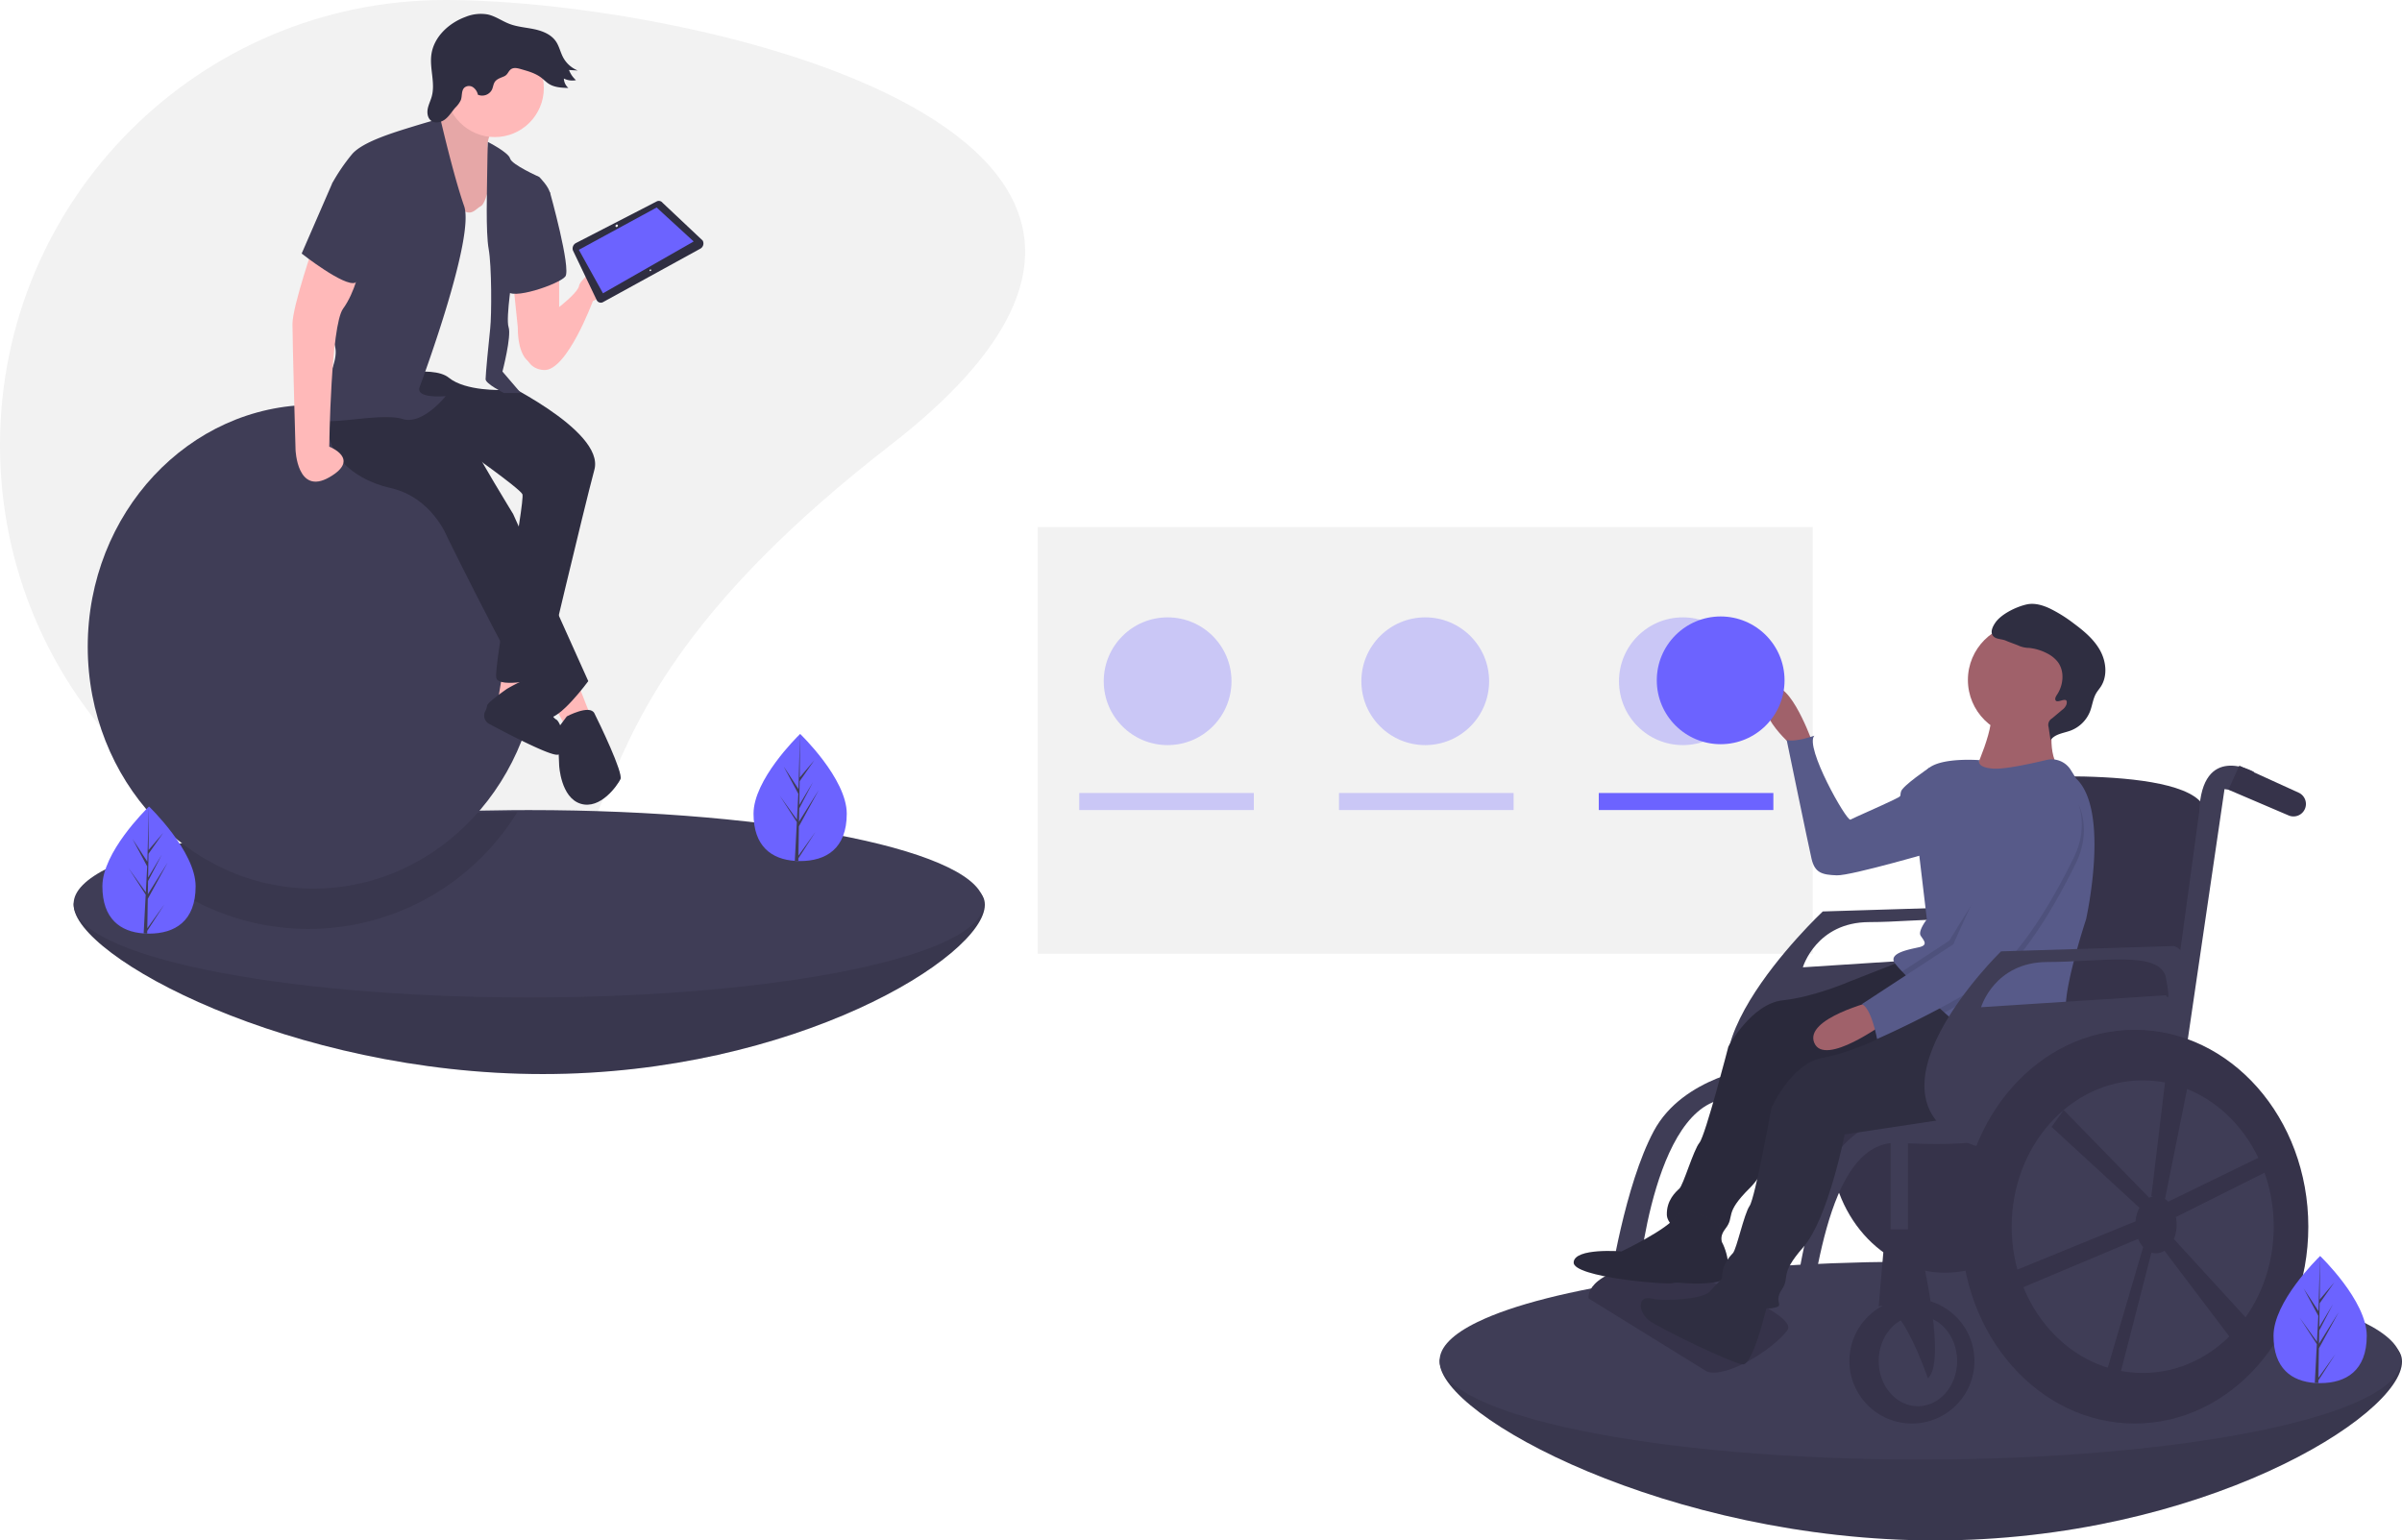 <svg xmlns="http://www.w3.org/2000/svg" id="a3a13504-18ee-4099-a22c-5e563c906cad" data-name="Layer 1" width="1191.523" height="764.215" viewBox="0 0 1191.523 764.215" class="injected-svg gridItem__media" xmlns:xlink="http://www.w3.org/1999/xlink"><title>collab</title><path d="M445.925,288.736c-199.277,154.418-98.875,220.843-220.843,220.843s-220.843-98.875-220.843-220.843,98.875-220.843,220.843-220.843S645.202,134.318,445.925,288.736Z" transform="translate(-4.238 -67.892)" fill="#f2f2f2"></path><path d="M492.762,516.736c0,25.665-94.571,84-219.25,84s-232.75-58.335-232.75-84c0-6.419,10.586,1.552,22-4,33.23-16.193,112.464-4.257,202.395-4.923q4.162-.038,8.355-.038C398.191,507.775,492.762,491.071,492.762,516.736Z" transform="translate(-4.238 -67.892)" fill="#3f3d56"></path><path d="M492.762,516.736c0,25.665-94.571,84-219.25,84s-232.75-58.335-232.75-84c0-6.419,10.586,1.552,22-4,33.23-16.193,112.464-4.257,202.395-4.923q4.162-.038,8.355-.038C398.191,507.775,492.762,491.071,492.762,516.736Z" transform="translate(-4.238 -67.892)" opacity="0.1"></path><path d="M492.262,516.256c0,25.665-101.071,46.48-225.75,46.48s-225.75-20.816-225.75-46.48c0-6.419,6.308-12.525,17.722-18.077,33.23-16.193,109.742-27.7,199.673-28.366q4.162-.038,8.355-.038C391.191,469.775,492.262,490.591,492.262,516.256Z" transform="translate(-4.238 -67.892)" fill="#3f3d56"></path><path d="M260.842,470.766a121.496,121.496,0,0,1-189.28,22.58C103.062,480.456,175.592,471.296,260.842,470.766Z" transform="translate(-4.238 -67.892)" opacity="0.1"></path><ellipse cx="155.523" cy="320.843" rx="112" ry="120" fill="#3f3d56"></ellipse><path d="M281.61,202.806v28.131l-14.445,16.726s-6.082-2.281-6.082-17.487l-2.281-22.048Z" transform="translate(-4.238 -67.892)" fill="#ffb9b9"></path><path d="M267.164,230.937s23.569-15.966,24.329-21.288,34.213-29.651,28.891-14.445-22.048,22.048-22.048,22.048-12.925,34.973-24.329,34.213S262.603,236.259,267.164,230.937Z" transform="translate(-4.238 -67.892)" fill="#ffb9b9"></path><polygon points="249.241 334.109 246.96 347.795 259.125 344.753 259.125 334.109 249.241 334.109" fill="#ffb9b9"></polygon><path d="M255.76,409.605s14.06-8.33,14.633-4.545,6.655,18.23,9.696,19.751,6.843,18.247,0,17.487c-5.3-.589-24.738-10.755-33.234-15.31a4.643,4.643,0,0,1-1.996-6.067,9.579,9.579,0,0,0,1.017-2.952C245.876,416.447,255.76,409.605,255.76,409.605Z" transform="translate(-4.238 -67.892)" fill="#2f2e41"></path><path d="M248.917,255.266s55.501,25.85,50.179,45.617S274.007,404.283,274.007,404.283s-22.048,5.322-23.569,0,14.445-88.193,12.925-91.235-29.651-22.809-29.651-22.809L175.93,265.91,200.259,243.101Z" transform="translate(-4.238 -67.892)" fill="#2f2e41"></path><polygon points="286.495 338.671 293.338 356.158 281.173 361.48 273.57 347.795 286.495 338.671" fill="#ffb9b9"></polygon><path d="M249.678,130.579s-6.843,9.123-1.521,13.685,1.521,21.288,1.521,21.288l-6.843,19.007-27.37-5.322V148.065l1.521-15.206s13.685-12.925,15.206-22.809S249.678,130.579,249.678,130.579Z" transform="translate(-4.238 -67.892)" fill="#ffb9b9"></path><path d="M249.678,130.579s-6.843,9.123-1.521,13.685,1.521,21.288,1.521,21.288l-6.843,19.007-27.37-5.322V148.065l1.521-15.206s13.685-12.925,15.206-22.809S249.678,130.579,249.678,130.579Z" transform="translate(-4.238 -67.892)" opacity="0.1"></path><path d="M204.06,249.184s35.734,39.535,35.734,41.056,19.007,32.692,19.007,32.692l37.254,82.871s-14.445,19.767-20.528,18.247-49.419-89.714-49.419-89.714-7.603-19.767-28.131-24.329-36.494-20.528-28.891-38.775S204.06,249.184,204.06,249.184Z" transform="translate(-4.238 -67.892)" fill="#2f2e41"></path><circle cx="245.439" cy="43.679" r="24.329" fill="#ffb9b9"></circle><path d="M248.917,151.106s-3.041,17.487-6.082,19.007-5.322,6.843-12.165-.76-12.925-22.809-12.925-22.809l-23.569,28.891L191.896,255.266s26.61-6.843,34.973,0,26.61,6.082,26.61,6.082l-3.801-15.206,3.041-25.85-.76-23.569-.76-16.726Z" transform="translate(-4.238 -67.892)" fill="#f2f2f2"></path><path d="M246.239,138.309s10.281,5.194,11.042,8.235,14.445,9.123,14.445,9.123,5.322,5.322,5.322,8.363-18.247,38.014-18.247,38.014-3.801,23.569-2.281,28.131-3.041,22.048-3.041,22.048l9.123,10.644h-8.363s-9.123-4.562-9.123-6.843,1.521-18.247,2.281-25.09.76-31.172-.76-39.535-.76-30.412-.76-35.734S246.239,138.309,246.239,138.309Z" transform="translate(-4.238 -67.892)" fill="#3f3d56"></path><path d="M222.688,126.765s-3.421.773-13.305,3.814-25.09,7.603-30.412,13.685a94.248,94.248,0,0,0-9.884,14.445l3.041,54.741s-6.082,11.404-5.322,17.487,6.843,6.843,2.281,19.767-13.685,24.329-5.322,25.85,30.412-3.801,40.295-.76,21.288-11.404,21.288-11.404-15.206,1.521-12.925-4.562,27.37-74.508,22.048-89.714S222.688,126.765,222.688,126.765Z" transform="translate(-4.238 -67.892)" fill="#3f3d56"></path><path d="M273.247,160.23l3.801,3.041s10.644,38.014,7.603,41.816-27.37,12.165-28.891,6.843S273.247,160.23,273.247,160.23Z" transform="translate(-4.238 -67.892)" fill="#3f3d56"></path><path d="M160.724,186.84s-11.404,32.692-11.404,41.816,1.521,62.344,1.521,62.344.76,22.809,16.726,13.685,0-15.206,0-15.206.76-60.063,6.843-68.426,8.363-20.528,8.363-20.528Z" transform="translate(-4.238 -67.892)" fill="#ffb9b9"></path><path d="M285.411,423.29s11.404-6.082,13.685-1.521,14.445,29.651,12.925,32.692-9.884,15.206-19.767,12.165-10.644-19.007-10.644-19.007l-.76-18.247Z" transform="translate(-4.238 -67.892)" fill="#2f2e41"></path><path d="M254.442,105.695c-1.676.789-3.664,1.26-4.717,2.784-.78,1.129-.858,2.596-1.427,3.845a5.437,5.437,0,0,1-6.995,2.558,6.032,6.032,0,0,0-2.46-3.736,3.583,3.583,0,0,0-4.254.234c-1.567,1.494-1.012,4.099-1.744,6.137a12.953,12.953,0,0,1-2.786,3.82c-1.664,1.92-2.99,4.172-4.994,5.734s-5.043,2.239-7.034.66c-1.674-1.327-2.021-3.776-1.615-5.874s1.415-4.029,1.983-6.088c1.848-6.692-1.098-13.836-.187-20.718,1.168-8.818,8.663-15.784,17.029-18.807A19.922,19.922,0,0,1,246.236,75.08c3.826.854,7.094,3.29,10.759,4.683,3.919,1.49,8.18,1.75,12.28,2.621s8.321,2.555,10.7,6.006c1.66,2.407,2.23,5.397,3.606,7.977a14.311,14.311,0,0,0,7.249,6.494l-4.335-.247a12.777,12.777,0,0,0,3.454,5.041,9.269,9.269,0,0,1-6.001-.793,6.523,6.523,0,0,0,2.237,4.676c-3.336-.1-6.853-.254-9.672-2.041-1.381-.875-2.506-2.094-3.806-3.086-2.769-2.115-6.205-3.118-9.554-4.079-1.759-.505-3.875-1.207-5.466-.075C256.364,103.197,256.155,104.888,254.442,105.695Z" transform="translate(-4.238 -67.892)" fill="#2f2e41"></path><path d="M180.492,149.586l-11.404,9.123-15.206,34.973s21.288,16.726,26.61,14.445S194.937,165.552,194.937,165.552Z" transform="translate(-4.238 -67.892)" fill="#3f3d56"></path><path d="M351.538,191.317l-47.987,26.359a2.285,2.285,0,0,1-3.36-.991l-11.755-24.572a3.067,3.067,0,0,1,1.572-3.683l39.841-20.536a2.326,2.326,0,0,1,3.048.583l19.901,18.749A2.955,2.955,0,0,1,351.538,191.317Z" transform="translate(-4.238 -67.892)" fill="#2f2e41"></path><polygon points="344.098 119.795 299.111 145.508 287.139 123.932 325.732 102.945 344.098 119.795" fill="#6c63ff"></polygon><ellipse cx="310.157" cy="179.893" rx="0.662" ry="0.565" transform="translate(-30.914 234.894) rotate(-50.158)" fill="#f2f2f2"></ellipse><ellipse cx="326.86" cy="201.968" rx="0.442" ry="0.376" transform="translate(-41.861 255.651) rotate(-50.158)" fill="#f2f2f2"></ellipse><path d="M101.277,507.573c0,17.417-10.353,23.498-23.125,23.498-.296,0-.592-.004-.885-.011-.592-.013-1.179-.04-1.758-.081-11.527-.815-20.482-7.209-20.482-23.406,0-16.759,21.416-37.909,23.029-39.478l.002-.002c.062-.062.094-.092.094-.092S101.277,490.159,101.277,507.573Z" transform="translate(-4.238 -67.892)" fill="#6c63ff"></path><path d="M77.309,528.406l8.458-11.817-8.48,13.115-.021,1.356c-.592-.013-1.179-.04-1.758-.081l.911-17.423-.006-.136.015-.023.087-1.647L68.014,498.602l8.526,11.913.021.349.687-13.164L69.972,484.114l7.366,11.276.717-27.295.002-.094v.092l-.119,21.523,7.245-8.533-7.275,10.387-.192,11.787,6.766-11.313-6.794,13.047-.106,6.553,9.818-15.746L77.545,513.831Z" transform="translate(-4.238 -67.892)" fill="#3f3d56"></path><path d="M424.277,471.573c0,17.417-10.353,23.498-23.125,23.498-.296,0-.592-.004-.885-.011-.592-.013-1.179-.04-1.758-.081-11.527-.815-20.482-7.209-20.482-23.406,0-16.759,21.416-37.909,23.029-39.478l.002-.002c.062-.062.094-.092.094-.092S424.277,454.159,424.277,471.573Z" transform="translate(-4.238 -67.892)" fill="#6c63ff"></path><path d="M400.309,492.406l8.458-11.817-8.48,13.115-.021,1.356c-.592-.013-1.179-.04-1.758-.081l.911-17.423-.006-.136.015-.023.087-1.647L391.014,462.602l8.526,11.913.021.349.687-13.164L392.972,448.114l7.366,11.276.717-27.295.002-.094v.092l-.119,21.523,7.245-8.533-7.275,10.387-.192,11.787,6.766-11.313-6.794,13.047-.106,6.553,9.818-15.746-9.857,18.032Z" transform="translate(-4.238 -67.892)" fill="#3f3d56"></path><rect x="514.773" y="261.472" width="384.451" height="211.683" fill="#f2f2f2"></rect><circle cx="579.201" cy="337.963" r="31.686" fill="#6c63ff" opacity="0.3"></circle><circle cx="706.999" cy="337.963" r="31.686" fill="#6c63ff" opacity="0.3"></circle><circle cx="834.797" cy="337.963" r="31.686" fill="#6c63ff" opacity="0.3"></circle><rect x="535.369" y="393.413" width="86.607" height="8.449" fill="#6c63ff" opacity="0.3"></rect><rect x="664.224" y="393.413" width="86.607" height="8.449" fill="#6c63ff" opacity="0.3"></rect><rect x="793.078" y="393.413" width="86.607" height="8.449" fill="#6c63ff"></rect><path d="M1195.762,743.388c0,27.107-99.884,88.719-231.568,88.719s-245.827-61.613-245.827-88.719c0-6.78,11.181,1.64,23.236-4.225,35.097-17.102,118.783-4.496,213.767-5.199q4.395-.04,8.824-.04C1095.878,733.924,1195.762,716.282,1195.762,743.388Z" transform="translate(-4.238 -67.892)" fill="#3f3d56"></path><path d="M1195.762,743.388c0,27.107-99.884,88.719-231.568,88.719s-245.827-61.613-245.827-88.719c0-6.78,11.181,1.64,23.236-4.225,35.097-17.102,118.783-4.496,213.767-5.199q4.395-.04,8.824-.04C1095.878,733.924,1195.762,716.282,1195.762,743.388Z" transform="translate(-4.238 -67.892)" opacity="0.1"></path><path d="M1195.234,742.881c0,27.107-106.749,49.092-238.434,49.092S718.366,769.988,718.366,742.881c0-6.78,6.663-13.228,18.718-19.093,35.097-17.102,115.908-29.256,210.891-29.959q4.395-.04,8.824-.04C1088.484,693.789,1195.234,715.774,1195.234,742.881Z" transform="translate(-4.238 -67.892)" fill="#3f3d56"></path><ellipse cx="964.913" cy="566.664" rx="57.077" ry="64.731" fill="#36334a"></ellipse><path d="M994.226,517.434l-85.78,2.639s-88,82.588-25.315,105.023c0,0,89.32,3.852,107.795-10.665C990.927,614.431,1014.021,523.372,994.226,517.434Zm-3.959,24.414-91.719,5.939s6.598-22.435,32.992-22.435,56.087-5.939,58.726,7.918S990.267,541.848,990.267,541.848Z" transform="translate(-4.238 -67.892)" fill="#3f3d56"></path><path d="M1081.985,569.561l-112.834-3.959,26.394-111.514s105.575-7.918,102.936,19.136S1081.985,569.561,1081.985,569.561Z" transform="translate(-4.238 -67.892)" fill="#36334a"></path><path d="M973.057,622.868s-67.911,12.018-92.325-23.613,92.378-16.496,92.378-16.496l9.898,27.054Z" transform="translate(-4.238 -67.892)" fill="#36334a"></path><circle cx="948.417" cy="675.209" r="31.013" fill="#36334a"></circle><ellipse cx="951.387" cy="675.209" rx="19.465" ry="22.435" fill="#3f3d56"></ellipse><path d="M1122.236,450.789s-25.734-14.517-27.054,19.795l-21.775,159.683h9.238l25.074-170.9s12.537,1.98,14.517,1.98S1122.236,450.789,1122.236,450.789Z" transform="translate(-4.238 -67.892)" fill="#3f3d56"></path><path d="M1147.878,468.408v0a6.171,6.171,0,0,1-8.372,4.023l-29.852-12.763,5.415-11.928,29.421,13.4A6.171,6.171,0,0,1,1147.878,468.408Z" transform="translate(-4.238 -67.892)" fill="#36334a"></path><path d="M966.512,619.05s-47.509-5.279-60.706,40.251-11.877,80.501-23.095,77.862S847.74,725.285,847.74,725.285l1.98,13.857s41.57,21.115,48.169-1.32,10.558-104.916,48.169-102.936,44.21-1.98,44.21-1.98Z" transform="translate(-4.238 -67.892)" fill="#3f3d56"></path><path d="M876.113,597.275s-36.951,4.619-51.468,31.673-21.775,75.882-21.775,75.882h13.857s7.918-96.997,49.488-91.719Z" transform="translate(-4.238 -67.892)" fill="#3f3d56"></path><path d="M851.039,748.38,792.313,712.088s-3.299-13.197,34.312-18.476c0,0,71.11,24.869,64.258,34.21S860.937,751.679,851.039,748.38Z" transform="translate(-4.238 -67.892)" fill="#36334a"></path><path d="M960.069,539.794c1.809,1.97,35.086,33.63,35.086,33.63s-3.307,22.098-38.911,24.84l-59.341,4.571s-11.216,41.161-24.552,54.315-7.216,13.888-12.22,20.299,2.02,8.13-5.578,8.753-23.294-8.563-23.464-15.667,4.261-11.175,6.231-12.983,6.965-19.103,9.959-22.761,14.332-47.653,14.332-47.653,11.316-21.284,27.003-22.982,33.14-9.328,33.14-9.328" transform="translate(-4.238 -67.892)" fill="#2f2e41"></path><path d="M960.069,539.794c1.809,1.97,35.086,33.63,35.086,33.63s-3.307,22.098-38.911,24.84l-59.341,4.571s-11.216,41.161-24.552,54.315-7.216,13.888-12.22,20.299,2.02,8.13-5.578,8.753-23.294-8.563-23.464-15.667,4.261-11.175,6.231-12.983,6.965-19.103,9.959-22.761,14.332-47.653,14.332-47.653,11.316-21.284,27.003-22.982,33.14-9.328,33.14-9.328" transform="translate(-4.238 -67.892)" opacity="0.1"></path><path d="M902.508,434.125s-12.488-33.933-21.036-23.121,13.754,28.567,13.754,28.567Z" transform="translate(-4.238 -67.892)" fill="#a0616a"></path><path d="M968.292,451.838l-7.11-3.009s-13.051,8.82-13.911,11.684,1.002,1.862-4.124,4.381-19.131,8.618-20.992,9.62-22.94-36.29-17.899-41.645c0,0-9.435,3.401-13.73,2.112,0,0,10.723,51.988,12.355,59.033s5.44,7.876,12.543,8.134,50.232-12.395,50.232-12.395Z" transform="translate(-4.238 -67.892)" fill="#575a89"></path><path d="M857.046,675.273s-.36,7.376.872,8.223,8.84,18.793-2.879,20.524-18.155-.522-20.989.431-49.55-2.901-49.191-10.277,23.718-5.449,23.718-5.449,23.137-10.931,27.469-17.75S857.046,675.273,857.046,675.273Z" transform="translate(-4.238 -67.892)" fill="#2f2e41"></path><path d="M857.046,675.273s-.36,7.376.872,8.223,8.84,18.793-2.879,20.524-18.155-.522-20.989.431-49.55-2.901-49.191-10.277,23.718-5.449,23.718-5.449,23.137-10.931,27.469-17.75S857.046,675.273,857.046,675.273Z" transform="translate(-4.238 -67.892)" opacity="0.1"></path><path d="M881.151,714.123s-7.105,30.957-12.317,30.641-42.007-18.222-46.534-21.769c-5.813-4.554-5.583-12.601,1.089-10.911s25.545.174,28.753-3.233l8.248-8.762Z" transform="translate(-4.238 -67.892)" fill="#2f2e41"></path><path d="M953.993,542.131c1.947,1.833,61.165,52.069,61.165,52.069s-1.692,22.28-37.002,27.603l-58.851,8.872s-8.194,41.868-20.538,55.956-6.187,14.376-10.712,21.134,2.605,7.962-4.927,9.135-23.855-6.847-24.541-13.92,3.438-11.455,5.271-13.402,5.558-19.559,8.278-23.425,10.83-48.569,10.83-48.569,9.739-22.05,25.261-24.884,32.374-11.712,32.374-11.712" transform="translate(-4.238 -67.892)" fill="#2f2e41"></path><circle cx="1004.265" cy="337.327" r="28.079" fill="#a0616a"></circle><path d="M1023.221,422.747s-4.211,17.154,2.203,25.946-42.9,4.607-42.9,4.607,13.348-27.835,8.423-34.307S1023.221,422.747,1023.221,422.747Z" transform="translate(-4.238 -67.892)" fill="#a0616a"></path><path d="M960.187,449.718c-5.957,6.328-3.927,42.212-3.927,42.212l3.806,32.046s-4.554,5.813-3.065,8.133,3.923,4.611-.774,5.699-15.522,2.834-12.057,7.932a49.147,49.147,0,0,0,3.629,4.133c1.104,1.168,2.417,2.523,3.906,4.035,3.483,3.518,7.913,7.844,12.828,12.406q2.088,1.952,4.281,3.938c18.75,16.961,42.065,34.915,46.889,26.299,8.077-14.433,13.69-16.494,13.319-28.78s10.027-43.815,10.027-43.815,12.09-53.809-4.948-69.848l-2.664-4.261a11.13,11.13,0,0,0-12.044-4.928c-8.316,1.987-21.064,4.732-26.588,4.289-8.534-.688-6.663-4.197-6.663-4.197S966.145,443.39,960.187,449.718Z" transform="translate(-4.238 -67.892)" fill="#575a89"></path><path d="M933.859,564.496s-34.738,8.617-29.642,20.76,35.168-10.049,35.168-10.049Z" transform="translate(-4.238 -67.892)" fill="#a0616a"></path><path d="M1024.043,415.492c-.691-.838-.008-2.061.594-2.965,3.224-4.842,3.839-11.731.293-16.341a15.558,15.558,0,0,0-5.129-4.103,24.84,24.84,0,0,0-8.95-2.747,13.856,13.856,0,0,1-4.863-.958c-.979-.497-5.6-2.115-6.592-2.587-2.181-1.037-5.214-.589-6.611-2.558-1.337-1.884-.088-4.464,1.21-6.375,2.958-4.352,10.439-7.959,15.575-9.101,3.898-.867,7.966.352,11.579,2.054a70.691,70.691,0,0,1,11.794,7.379c5.053,3.744,10.032,7.893,13.067,13.401s3.766,12.683.338,17.955c-.714,1.098-1.588,2.09-2.256,3.216-1.631,2.748-1.926,6.072-3.078,9.053a16.756,16.756,0,0,1-9.683,9.54c-3.512,1.298-7.831,1.657-9.906,4.774l-.968-6.498a3.747,3.747,0,0,1,1.752-4.374l4.974-4.19a5.684,5.684,0,0,0,2.15-2.772C1030.409,412.807,1025.196,416.889,1024.043,415.492Z" transform="translate(-4.238 -67.892)" fill="#2f2e41"></path><path d="M974.24,539.155l-22.535,14.751c4.469,4.519,10.505,10.367,17.109,16.344,6.255-3.367,12.634-7.012,18.34-10.675,20.878-13.4,38.78-47.048,46.8-63.371s1.492-28.895,1.492-28.895a60.969,60.969,0,0,0-16.695-4.698C1008.298,461.034,974.24,539.155,974.24,539.155Z" transform="translate(-4.238 -67.892)" opacity="0.1"></path><path d="M971.262,534.515,947.799,549.871c1.104,1.168,2.417,2.523,3.906,4.035,3.483,3.518,7.913,7.844,12.828,12.406,6.665-3.559,13.542-7.461,19.643-11.377,20.878-13.4,38.78-47.048,46.8-63.371s-13.559-10.468-13.559-10.468,11.198-5.068.745-6.644S971.262,534.515,971.262,534.515Z" transform="translate(-4.238 -67.892)" opacity="0.1"></path><path d="M1034.415,464.502s6.528,12.573-1.492,28.895-25.922,49.97-46.8,63.371-50.748,26.6-50.748,26.6-2.834-15.522-7.616-17.269l45.451-29.75s34.058-78.12,44.51-76.544A60.969,60.969,0,0,1,1034.415,464.502Z" transform="translate(-4.238 -67.892)" fill="#575a89"></path><polygon points="937.86 562.375 937.86 639.577 946.438 639.577 946.438 561.055 937.86 562.375" fill="#3f3d56"></polygon><path d="M954.635,677.776s16.496,64.665,5.939,73.903c0,0-13.857-40.91-24.414-35.632l3.299-38.271Z" transform="translate(-4.238 -67.892)" fill="#36334a"></path><path d="M1082.645,537.229l-85.78,2.639s-75.882,73.903-13.197,96.338c0,0,77.202,12.537,95.678-1.98C1079.346,634.226,1102.441,543.168,1082.645,537.229Zm-3.959,24.414-91.719,5.939s6.598-22.435,32.992-22.435,56.087-5.939,58.726,7.918S1078.686,561.643,1078.686,561.643Z" transform="translate(-4.238 -67.892)" fill="#3f3d56"></path><ellipse cx="1058.941" cy="608.564" rx="86.11" ry="97.657" fill="#36334a"></ellipse><ellipse cx="1062.901" cy="608.564" rx="64.995" ry="72.583" fill="#3f3d56"></ellipse><path d="M1083.965,675.467a19.329,19.329,0,0,0-.377-3.771l48.546-24.273-3.299-7.258-49.039,23.891a10.24,10.24,0,0,0-1.629-1.361l.038.008,14.339-71.366-12.684-.288-8.431,70.232.808.17a7.916,7.916,0,0,0-1.891.646l-42.412-43.534-5.994,8.406,43.575,40.089a17.528,17.528,0,0,0-1.929,6.757l-61.441,25.078-1.32,10.558,64.045-26.935a13.998,13.998,0,0,0,2.503,4.046l-19.699,67.099h7.258l16.535-64.368a7.534,7.534,0,0,0,2.271.363,7.864,7.864,0,0,0,4.194-1.257l34.407,45.467,10.558-7.258-40.314-44.036A18.452,18.452,0,0,0,1083.965,675.467Z" transform="translate(-4.238 -67.892)" fill="#36334a"></path><circle cx="853.545" cy="337.517" r="31.686" fill="#6c63ff"></circle><path d="M1178.277,730.573c0,17.417-10.353,23.498-23.125,23.498-.296,0-.592-.004-.885-.011-.592-.013-1.179-.04-1.758-.081-11.527-.815-20.482-7.209-20.482-23.406,0-16.759,21.416-37.909,23.029-39.478l.002-.002c.062-.062.094-.092.094-.092S1178.277,713.159,1178.277,730.573Z" transform="translate(-4.238 -67.892)" fill="#6c63ff"></path><path d="M1154.309,751.406l8.458-11.817-8.48,13.115-.021,1.356c-.592-.013-1.179-.04-1.758-.081l.911-17.423-.006-.136.015-.023.087-1.647-8.501-13.147,8.526,11.913.021.349.687-13.164-7.277-13.586,7.366,11.276.717-27.295.002-.094v.092l-.119,21.523,7.245-8.533-7.275,10.387-.192,11.787,6.766-11.313-6.794,13.047-.106,6.553,9.818-15.746-9.857,18.032Z" transform="translate(-4.238 -67.892)" fill="#3f3d56"></path></svg>
